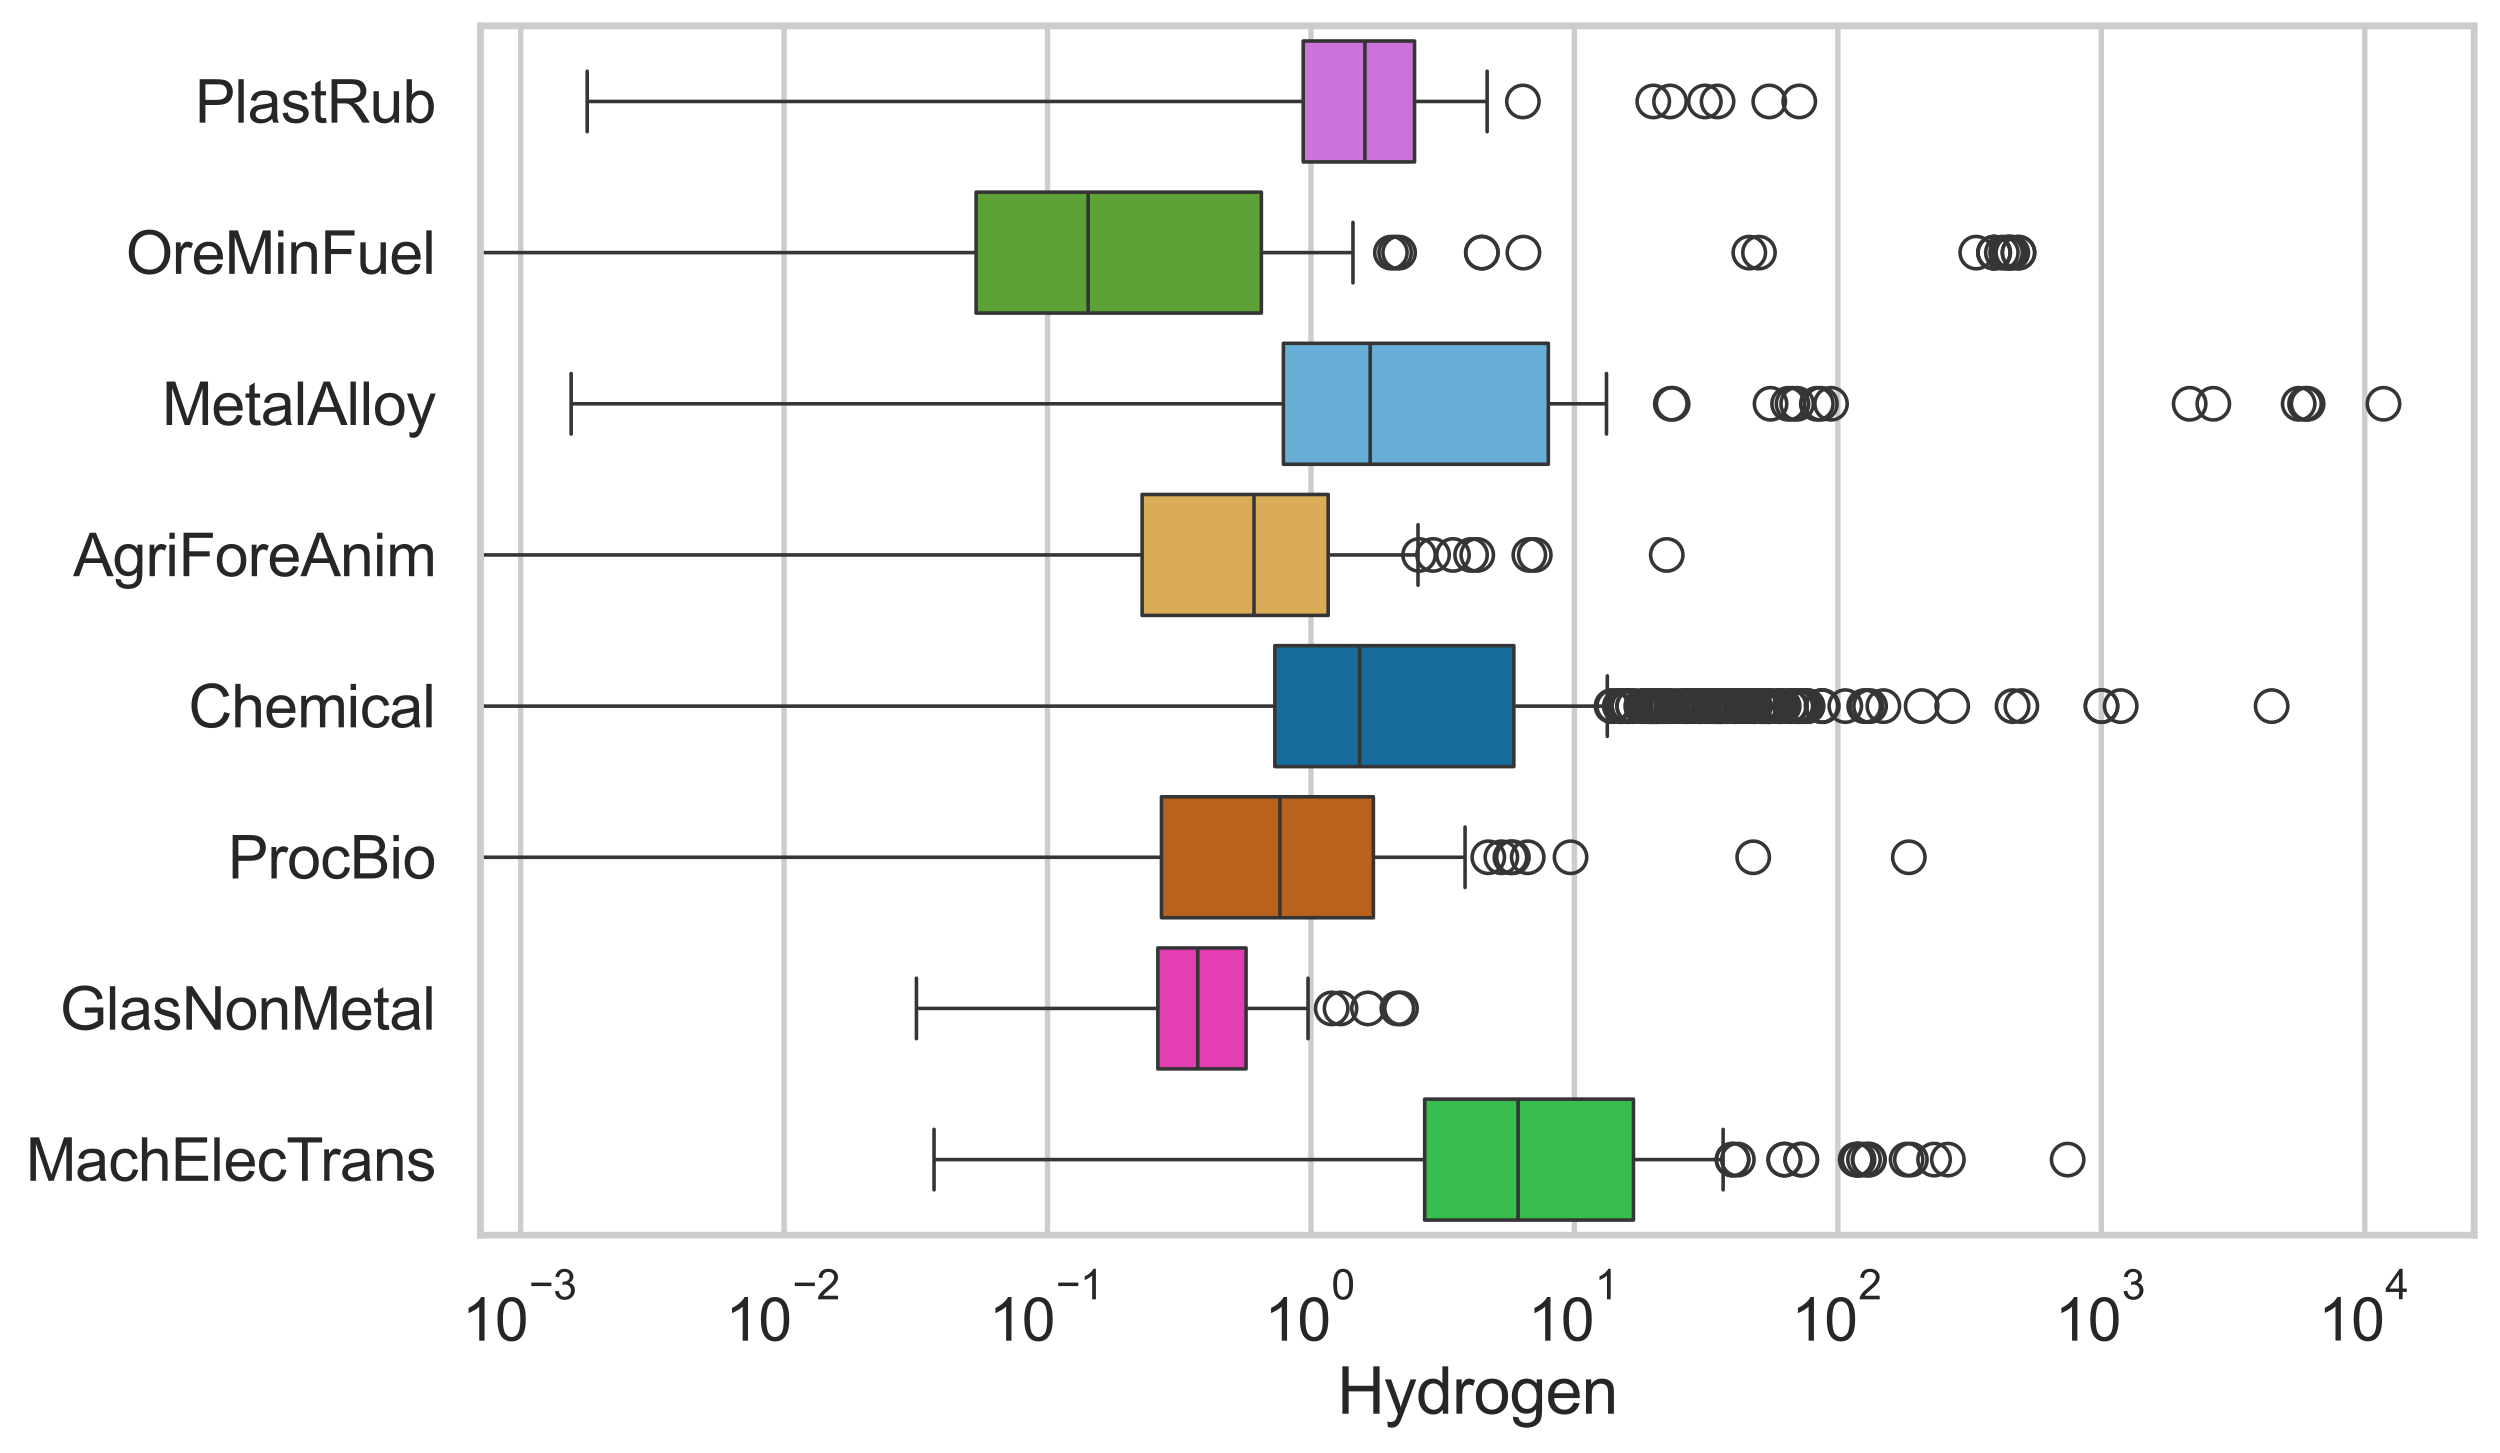 <?xml version="1.0" encoding="utf-8" standalone="no"?>
<!DOCTYPE svg PUBLIC "-//W3C//DTD SVG 1.1//EN"
  "http://www.w3.org/Graphics/SVG/1.1/DTD/svg11.dtd">
<svg xmlns:xlink="http://www.w3.org/1999/xlink" width="695.577pt" height="404.332pt" viewBox="0 0 695.577 404.332" xmlns="http://www.w3.org/2000/svg" version="1.1">
 <defs>
  <style type="text/css">*{stroke-linejoin: round; stroke-linecap: butt}</style>
 </defs>
 <g id="figure_1">
  <g id="patch_1">
   <path d="M 0 404.332 
L 695.577 404.332 
L 695.577 0 
L 0 0 
z
" style="fill: #ffffff"/>
  </g>
  <g id="axes_1">
   <g id="patch_2">
    <path d="M 133.697 343.665 
L 688.377 343.665 
L 688.377 7.2 
L 133.697 7.2 
z
" style="fill: #ffffff"/>
   </g>
   <g id="matplotlib.axis_1">
    <g id="xtick_1">
     <g id="line2d_1">
      <path d="M 144.861 343.665 
L 144.861 7.2 
" clip-path="url(#p8aa3d8add5)" style="fill: none; stroke: #cccccc; stroke-width: 1.5; stroke-linecap: round"/>
     </g>
     <g id="text_1">
      <!-- $\mathdefault{10^{-3}}$ -->
      <g style="fill: #262626" transform="translate(128.526 373.18) scale(0.165 -0.165)">
       <defs>
        <path id="ArialMT-31" d="M 2384 0 
L 1822 0 
L 1822 3584 
Q 1619 3391 1289 3197 
Q 959 3003 697 2906 
L 697 3450 
Q 1169 3672 1522 3987 
Q 1875 4303 2022 4600 
L 2384 4600 
L 2384 0 
z
" transform="scale(0.016)"/>
        <path id="ArialMT-30" d="M 266 2259 
Q 266 3072 433 3567 
Q 600 4063 929 4331 
Q 1259 4600 1759 4600 
Q 2128 4600 2406 4451 
Q 2684 4303 2865 4023 
Q 3047 3744 3150 3342 
Q 3253 2941 3253 2259 
Q 3253 1453 3087 958 
Q 2922 463 2592 192 
Q 2263 -78 1759 -78 
Q 1097 -78 719 397 
Q 266 969 266 2259 
z
M 844 2259 
Q 844 1131 1108 757 
Q 1372 384 1759 384 
Q 2147 384 2411 759 
Q 2675 1134 2675 2259 
Q 2675 3391 2411 3762 
Q 2147 4134 1753 4134 
Q 1366 4134 1134 3806 
Q 844 3388 844 2259 
z
" transform="scale(0.016)"/>
        <path id="ArialMT-2212" d="M 3381 1997 
L 356 1997 
L 356 2522 
L 3381 2522 
L 3381 1997 
z
" transform="scale(0.016)"/>
        <path id="ArialMT-33" d="M 269 1209 
L 831 1284 
Q 928 806 1161 595 
Q 1394 384 1728 384 
Q 2125 384 2398 659 
Q 2672 934 2672 1341 
Q 2672 1728 2419 1979 
Q 2166 2231 1775 2231 
Q 1616 2231 1378 2169 
L 1441 2663 
Q 1497 2656 1531 2656 
Q 1891 2656 2178 2843 
Q 2466 3031 2466 3422 
Q 2466 3731 2256 3934 
Q 2047 4138 1716 4138 
Q 1388 4138 1169 3931 
Q 950 3725 888 3313 
L 325 3413 
Q 428 3978 793 4289 
Q 1159 4600 1703 4600 
Q 2078 4600 2393 4439 
Q 2709 4278 2876 4000 
Q 3044 3722 3044 3409 
Q 3044 3113 2884 2869 
Q 2725 2625 2413 2481 
Q 2819 2388 3044 2092 
Q 3269 1797 3269 1353 
Q 3269 753 2831 336 
Q 2394 -81 1725 -81 
Q 1122 -81 723 278 
Q 325 638 269 1209 
z
" transform="scale(0.016)"/>
       </defs>
       <use xlink:href="#ArialMT-31" transform="translate(0 0.994)"/>
       <use xlink:href="#ArialMT-30" transform="translate(55.615 0.994)"/>
       <use xlink:href="#ArialMT-2212" transform="translate(112.973 70.688) scale(0.7)"/>
       <use xlink:href="#ArialMT-33" transform="translate(153.852 70.688) scale(0.7)"/>
      </g>
     </g>
    </g>
    <g id="xtick_2">
     <g id="line2d_2">
      <path d="M 218.159 343.665 
L 218.159 7.2 
" clip-path="url(#p8aa3d8add5)" style="fill: none; stroke: #cccccc; stroke-width: 1.5; stroke-linecap: round"/>
     </g>
     <g id="text_2">
      <!-- $\mathdefault{10^{-2}}$ -->
      <g style="fill: #262626" transform="translate(201.824 373.18) scale(0.165 -0.165)">
       <defs>
        <path id="ArialMT-32" d="M 3222 541 
L 3222 0 
L 194 0 
Q 188 203 259 391 
Q 375 700 629 1000 
Q 884 1300 1366 1694 
Q 2113 2306 2375 2664 
Q 2638 3022 2638 3341 
Q 2638 3675 2398 3904 
Q 2159 4134 1775 4134 
Q 1369 4134 1125 3890 
Q 881 3647 878 3216 
L 300 3275 
Q 359 3922 746 4261 
Q 1134 4600 1788 4600 
Q 2447 4600 2831 4234 
Q 3216 3869 3216 3328 
Q 3216 3053 3103 2787 
Q 2991 2522 2730 2228 
Q 2469 1934 1863 1422 
Q 1356 997 1212 845 
Q 1069 694 975 541 
L 3222 541 
z
" transform="scale(0.016)"/>
       </defs>
       <use xlink:href="#ArialMT-31" transform="translate(0 0.994)"/>
       <use xlink:href="#ArialMT-30" transform="translate(55.615 0.994)"/>
       <use xlink:href="#ArialMT-2212" transform="translate(112.973 70.688) scale(0.7)"/>
       <use xlink:href="#ArialMT-32" transform="translate(153.852 70.688) scale(0.7)"/>
      </g>
     </g>
    </g>
    <g id="xtick_3">
     <g id="line2d_3">
      <path d="M 291.457 343.665 
L 291.457 7.2 
" clip-path="url(#p8aa3d8add5)" style="fill: none; stroke: #cccccc; stroke-width: 1.5; stroke-linecap: round"/>
     </g>
     <g id="text_3">
      <!-- $\mathdefault{10^{-1}}$ -->
      <g style="fill: #262626" transform="translate(275.122 373.18) scale(0.165 -0.165)">
       <use xlink:href="#ArialMT-31" transform="translate(0 0.994)"/>
       <use xlink:href="#ArialMT-30" transform="translate(55.615 0.994)"/>
       <use xlink:href="#ArialMT-2212" transform="translate(112.973 70.688) scale(0.7)"/>
       <use xlink:href="#ArialMT-31" transform="translate(153.852 70.688) scale(0.7)"/>
      </g>
     </g>
    </g>
    <g id="xtick_4">
     <g id="line2d_4">
      <path d="M 364.755 343.665 
L 364.755 7.2 
" clip-path="url(#p8aa3d8add5)" style="fill: none; stroke: #cccccc; stroke-width: 1.5; stroke-linecap: round"/>
     </g>
     <g id="text_4">
      <!-- $\mathdefault{10^{0}}$ -->
      <g style="fill: #262626" transform="translate(351.803 373.18) scale(0.165 -0.165)">
       <use xlink:href="#ArialMT-31" transform="translate(0 0.994)"/>
       <use xlink:href="#ArialMT-30" transform="translate(55.615 0.994)"/>
       <use xlink:href="#ArialMT-30" transform="translate(112.973 70.688) scale(0.7)"/>
      </g>
     </g>
    </g>
    <g id="xtick_5">
     <g id="line2d_5">
      <path d="M 438.053 343.665 
L 438.053 7.2 
" clip-path="url(#p8aa3d8add5)" style="fill: none; stroke: #cccccc; stroke-width: 1.5; stroke-linecap: round"/>
     </g>
     <g id="text_5">
      <!-- $\mathdefault{10^{1}}$ -->
      <g style="fill: #262626" transform="translate(425.101 373.18) scale(0.165 -0.165)">
       <use xlink:href="#ArialMT-31" transform="translate(0 0.994)"/>
       <use xlink:href="#ArialMT-30" transform="translate(55.615 0.994)"/>
       <use xlink:href="#ArialMT-31" transform="translate(112.973 70.688) scale(0.7)"/>
      </g>
     </g>
    </g>
    <g id="xtick_6">
     <g id="line2d_6">
      <path d="M 511.351 343.665 
L 511.351 7.2 
" clip-path="url(#p8aa3d8add5)" style="fill: none; stroke: #cccccc; stroke-width: 1.5; stroke-linecap: round"/>
     </g>
     <g id="text_6">
      <!-- $\mathdefault{10^{2}}$ -->
      <g style="fill: #262626" transform="translate(498.399 373.18) scale(0.165 -0.165)">
       <use xlink:href="#ArialMT-31" transform="translate(0 0.994)"/>
       <use xlink:href="#ArialMT-30" transform="translate(55.615 0.994)"/>
       <use xlink:href="#ArialMT-32" transform="translate(112.973 70.688) scale(0.7)"/>
      </g>
     </g>
    </g>
    <g id="xtick_7">
     <g id="line2d_7">
      <path d="M 584.649 343.665 
L 584.649 7.2 
" clip-path="url(#p8aa3d8add5)" style="fill: none; stroke: #cccccc; stroke-width: 1.5; stroke-linecap: round"/>
     </g>
     <g id="text_7">
      <!-- $\mathdefault{10^{3}}$ -->
      <g style="fill: #262626" transform="translate(571.697 373.18) scale(0.165 -0.165)">
       <use xlink:href="#ArialMT-31" transform="translate(0 0.994)"/>
       <use xlink:href="#ArialMT-30" transform="translate(55.615 0.994)"/>
       <use xlink:href="#ArialMT-33" transform="translate(112.973 70.688) scale(0.7)"/>
      </g>
     </g>
    </g>
    <g id="xtick_8">
     <g id="line2d_8">
      <path d="M 657.947 343.665 
L 657.947 7.2 
" clip-path="url(#p8aa3d8add5)" style="fill: none; stroke: #cccccc; stroke-width: 1.5; stroke-linecap: round"/>
     </g>
     <g id="text_8">
      <!-- $\mathdefault{10^{4}}$ -->
      <g style="fill: #262626" transform="translate(644.995 373.015) scale(0.165 -0.165)">
       <defs>
        <path id="ArialMT-34" d="M 2069 0 
L 2069 1097 
L 81 1097 
L 81 1613 
L 2172 4581 
L 2631 4581 
L 2631 1613 
L 3250 1613 
L 3250 1097 
L 2631 1097 
L 2631 0 
L 2069 0 
z
M 2069 1613 
L 2069 3678 
L 634 1613 
L 2069 1613 
z
" transform="scale(0.016)"/>
       </defs>
       <use xlink:href="#ArialMT-31" transform="translate(0 0.202)"/>
       <use xlink:href="#ArialMT-30" transform="translate(55.615 0.202)"/>
       <use xlink:href="#ArialMT-34" transform="translate(112.973 69.895) scale(0.7)"/>
      </g>
     </g>
    </g>
    <g id="xtick_9"/>
    <g id="xtick_10"/>
    <g id="xtick_11"/>
    <g id="xtick_12"/>
    <g id="xtick_13"/>
    <g id="xtick_14"/>
    <g id="xtick_15"/>
    <g id="xtick_16"/>
    <g id="xtick_17"/>
    <g id="xtick_18"/>
    <g id="xtick_19"/>
    <g id="xtick_20"/>
    <g id="xtick_21"/>
    <g id="xtick_22"/>
    <g id="xtick_23"/>
    <g id="xtick_24"/>
    <g id="xtick_25"/>
    <g id="xtick_26"/>
    <g id="xtick_27"/>
    <g id="xtick_28"/>
    <g id="xtick_29"/>
    <g id="xtick_30"/>
    <g id="xtick_31"/>
    <g id="xtick_32"/>
    <g id="xtick_33"/>
    <g id="xtick_34"/>
    <g id="xtick_35"/>
    <g id="xtick_36"/>
    <g id="xtick_37"/>
    <g id="xtick_38"/>
    <g id="xtick_39"/>
    <g id="xtick_40"/>
    <g id="xtick_41"/>
    <g id="xtick_42"/>
    <g id="xtick_43"/>
    <g id="xtick_44"/>
    <g id="xtick_45"/>
    <g id="xtick_46"/>
    <g id="xtick_47"/>
    <g id="xtick_48"/>
    <g id="xtick_49"/>
    <g id="xtick_50"/>
    <g id="xtick_51"/>
    <g id="xtick_52"/>
    <g id="xtick_53"/>
    <g id="xtick_54"/>
    <g id="xtick_55"/>
    <g id="xtick_56"/>
    <g id="xtick_57"/>
    <g id="xtick_58"/>
    <g id="xtick_59"/>
    <g id="xtick_60"/>
    <g id="xtick_61"/>
    <g id="xtick_62"/>
    <g id="xtick_63"/>
    <g id="xtick_64"/>
    <g id="xtick_65"/>
    <g id="xtick_66"/>
    <g id="xtick_67"/>
    <g id="text_9">
     <!-- Hydrogen -->
     <g style="fill: #262626" transform="translate(372.016 393.344) scale(0.18 -0.18)">
      <defs>
       <path id="ArialMT-48" d="M 513 0 
L 513 4581 
L 1119 4581 
L 1119 2700 
L 3500 2700 
L 3500 4581 
L 4106 4581 
L 4106 0 
L 3500 0 
L 3500 2159 
L 1119 2159 
L 1119 0 
L 513 0 
z
" transform="scale(0.016)"/>
       <path id="ArialMT-79" d="M 397 -1278 
L 334 -750 
Q 519 -800 656 -800 
Q 844 -800 956 -737 
Q 1069 -675 1141 -563 
Q 1194 -478 1313 -144 
Q 1328 -97 1363 -6 
L 103 3319 
L 709 3319 
L 1400 1397 
Q 1534 1031 1641 628 
Q 1738 1016 1872 1384 
L 2581 3319 
L 3144 3319 
L 1881 -56 
Q 1678 -603 1566 -809 
Q 1416 -1088 1222 -1217 
Q 1028 -1347 759 -1347 
Q 597 -1347 397 -1278 
z
" transform="scale(0.016)"/>
       <path id="ArialMT-64" d="M 2575 0 
L 2575 419 
Q 2259 -75 1647 -75 
Q 1250 -75 917 144 
Q 584 363 401 755 
Q 219 1147 219 1656 
Q 219 2153 384 2558 
Q 550 2963 881 3178 
Q 1213 3394 1622 3394 
Q 1922 3394 2156 3267 
Q 2391 3141 2538 2938 
L 2538 4581 
L 3097 4581 
L 3097 0 
L 2575 0 
z
M 797 1656 
Q 797 1019 1065 703 
Q 1334 388 1700 388 
Q 2069 388 2326 689 
Q 2584 991 2584 1609 
Q 2584 2291 2321 2609 
Q 2059 2928 1675 2928 
Q 1300 2928 1048 2622 
Q 797 2316 797 1656 
z
" transform="scale(0.016)"/>
       <path id="ArialMT-72" d="M 416 0 
L 416 3319 
L 922 3319 
L 922 2816 
Q 1116 3169 1280 3281 
Q 1444 3394 1641 3394 
Q 1925 3394 2219 3213 
L 2025 2691 
Q 1819 2813 1613 2813 
Q 1428 2813 1281 2702 
Q 1134 2591 1072 2394 
Q 978 2094 978 1738 
L 978 0 
L 416 0 
z
" transform="scale(0.016)"/>
       <path id="ArialMT-6f" d="M 213 1659 
Q 213 2581 725 3025 
Q 1153 3394 1769 3394 
Q 2453 3394 2887 2945 
Q 3322 2497 3322 1706 
Q 3322 1066 3130 698 
Q 2938 331 2570 128 
Q 2203 -75 1769 -75 
Q 1072 -75 642 372 
Q 213 819 213 1659 
z
M 791 1659 
Q 791 1022 1069 705 
Q 1347 388 1769 388 
Q 2188 388 2466 706 
Q 2744 1025 2744 1678 
Q 2744 2294 2464 2611 
Q 2184 2928 1769 2928 
Q 1347 2928 1069 2612 
Q 791 2297 791 1659 
z
" transform="scale(0.016)"/>
       <path id="ArialMT-67" d="M 319 -275 
L 866 -356 
Q 900 -609 1056 -725 
Q 1266 -881 1628 -881 
Q 2019 -881 2231 -725 
Q 2444 -569 2519 -288 
Q 2563 -116 2559 434 
Q 2191 0 1641 0 
Q 956 0 581 494 
Q 206 988 206 1678 
Q 206 2153 378 2554 
Q 550 2956 876 3175 
Q 1203 3394 1644 3394 
Q 2231 3394 2613 2919 
L 2613 3319 
L 3131 3319 
L 3131 450 
Q 3131 -325 2973 -648 
Q 2816 -972 2473 -1159 
Q 2131 -1347 1631 -1347 
Q 1038 -1347 672 -1080 
Q 306 -813 319 -275 
z
M 784 1719 
Q 784 1066 1043 766 
Q 1303 466 1694 466 
Q 2081 466 2343 764 
Q 2606 1063 2606 1700 
Q 2606 2309 2336 2618 
Q 2066 2928 1684 2928 
Q 1309 2928 1046 2623 
Q 784 2319 784 1719 
z
" transform="scale(0.016)"/>
       <path id="ArialMT-65" d="M 2694 1069 
L 3275 997 
Q 3138 488 2766 206 
Q 2394 -75 1816 -75 
Q 1088 -75 661 373 
Q 234 822 234 1631 
Q 234 2469 665 2931 
Q 1097 3394 1784 3394 
Q 2450 3394 2872 2941 
Q 3294 2488 3294 1666 
Q 3294 1616 3291 1516 
L 816 1516 
Q 847 969 1125 678 
Q 1403 388 1819 388 
Q 2128 388 2347 550 
Q 2566 713 2694 1069 
z
M 847 1978 
L 2700 1978 
Q 2663 2397 2488 2606 
Q 2219 2931 1791 2931 
Q 1403 2931 1139 2672 
Q 875 2413 847 1978 
z
" transform="scale(0.016)"/>
       <path id="ArialMT-6e" d="M 422 0 
L 422 3319 
L 928 3319 
L 928 2847 
Q 1294 3394 1984 3394 
Q 2284 3394 2536 3286 
Q 2788 3178 2913 3003 
Q 3038 2828 3088 2588 
Q 3119 2431 3119 2041 
L 3119 0 
L 2556 0 
L 2556 2019 
Q 2556 2363 2490 2533 
Q 2425 2703 2258 2804 
Q 2091 2906 1866 2906 
Q 1506 2906 1245 2678 
Q 984 2450 984 1813 
L 984 0 
L 422 0 
z
" transform="scale(0.016)"/>
      </defs>
      <use xlink:href="#ArialMT-48"/>
      <use xlink:href="#ArialMT-79" transform="translate(72.217 0)"/>
      <use xlink:href="#ArialMT-64" transform="translate(122.217 0)"/>
      <use xlink:href="#ArialMT-72" transform="translate(177.832 0)"/>
      <use xlink:href="#ArialMT-6f" transform="translate(211.133 0)"/>
      <use xlink:href="#ArialMT-67" transform="translate(266.748 0)"/>
      <use xlink:href="#ArialMT-65" transform="translate(322.363 0)"/>
      <use xlink:href="#ArialMT-6e" transform="translate(377.979 0)"/>
     </g>
    </g>
   </g>
   <g id="matplotlib.axis_2">
    <g id="ytick_1">
     <g id="text_10">
      <!-- PlastRub -->
      <g style="fill: #262626" transform="translate(54.248 34.134) scale(0.165 -0.165)">
       <defs>
        <path id="ArialMT-50" d="M 494 0 
L 494 4581 
L 2222 4581 
Q 2678 4581 2919 4538 
Q 3256 4481 3484 4323 
Q 3713 4166 3852 3881 
Q 3991 3597 3991 3256 
Q 3991 2672 3619 2267 
Q 3247 1863 2275 1863 
L 1100 1863 
L 1100 0 
L 494 0 
z
M 1100 2403 
L 2284 2403 
Q 2872 2403 3119 2622 
Q 3366 2841 3366 3238 
Q 3366 3525 3220 3729 
Q 3075 3934 2838 4000 
Q 2684 4041 2272 4041 
L 1100 4041 
L 1100 2403 
z
" transform="scale(0.016)"/>
        <path id="ArialMT-6c" d="M 409 0 
L 409 4581 
L 972 4581 
L 972 0 
L 409 0 
z
" transform="scale(0.016)"/>
        <path id="ArialMT-61" d="M 2588 409 
Q 2275 144 1986 34 
Q 1697 -75 1366 -75 
Q 819 -75 525 192 
Q 231 459 231 875 
Q 231 1119 342 1320 
Q 453 1522 633 1644 
Q 813 1766 1038 1828 
Q 1203 1872 1538 1913 
Q 2219 1994 2541 2106 
Q 2544 2222 2544 2253 
Q 2544 2597 2384 2738 
Q 2169 2928 1744 2928 
Q 1347 2928 1158 2789 
Q 969 2650 878 2297 
L 328 2372 
Q 403 2725 575 2942 
Q 747 3159 1072 3276 
Q 1397 3394 1825 3394 
Q 2250 3394 2515 3294 
Q 2781 3194 2906 3042 
Q 3031 2891 3081 2659 
Q 3109 2516 3109 2141 
L 3109 1391 
Q 3109 606 3145 398 
Q 3181 191 3288 0 
L 2700 0 
Q 2613 175 2588 409 
z
M 2541 1666 
Q 2234 1541 1622 1453 
Q 1275 1403 1131 1340 
Q 988 1278 909 1158 
Q 831 1038 831 891 
Q 831 666 1001 516 
Q 1172 366 1500 366 
Q 1825 366 2078 508 
Q 2331 650 2450 897 
Q 2541 1088 2541 1459 
L 2541 1666 
z
" transform="scale(0.016)"/>
        <path id="ArialMT-73" d="M 197 991 
L 753 1078 
Q 800 744 1014 566 
Q 1228 388 1613 388 
Q 2000 388 2187 545 
Q 2375 703 2375 916 
Q 2375 1106 2209 1216 
Q 2094 1291 1634 1406 
Q 1016 1563 777 1677 
Q 538 1791 414 1992 
Q 291 2194 291 2438 
Q 291 2659 392 2848 
Q 494 3038 669 3163 
Q 800 3259 1026 3326 
Q 1253 3394 1513 3394 
Q 1903 3394 2198 3281 
Q 2494 3169 2634 2976 
Q 2775 2784 2828 2463 
L 2278 2388 
Q 2241 2644 2061 2787 
Q 1881 2931 1553 2931 
Q 1166 2931 1000 2803 
Q 834 2675 834 2503 
Q 834 2394 903 2306 
Q 972 2216 1119 2156 
Q 1203 2125 1616 2013 
Q 2213 1853 2448 1751 
Q 2684 1650 2818 1456 
Q 2953 1263 2953 975 
Q 2953 694 2789 445 
Q 2625 197 2315 61 
Q 2006 -75 1616 -75 
Q 969 -75 630 194 
Q 291 463 197 991 
z
" transform="scale(0.016)"/>
        <path id="ArialMT-74" d="M 1650 503 
L 1731 6 
Q 1494 -44 1306 -44 
Q 1000 -44 831 53 
Q 663 150 594 308 
Q 525 466 525 972 
L 525 2881 
L 113 2881 
L 113 3319 
L 525 3319 
L 525 4141 
L 1084 4478 
L 1084 3319 
L 1650 3319 
L 1650 2881 
L 1084 2881 
L 1084 941 
Q 1084 700 1114 631 
Q 1144 563 1211 522 
Q 1278 481 1403 481 
Q 1497 481 1650 503 
z
" transform="scale(0.016)"/>
        <path id="ArialMT-52" d="M 503 0 
L 503 4581 
L 2534 4581 
Q 3147 4581 3465 4457 
Q 3784 4334 3975 4021 
Q 4166 3709 4166 3331 
Q 4166 2844 3850 2509 
Q 3534 2175 2875 2084 
Q 3116 1969 3241 1856 
Q 3506 1613 3744 1247 
L 4541 0 
L 3778 0 
L 3172 953 
Q 2906 1366 2734 1584 
Q 2563 1803 2427 1890 
Q 2291 1978 2150 2013 
Q 2047 2034 1813 2034 
L 1109 2034 
L 1109 0 
L 503 0 
z
M 1109 2559 
L 2413 2559 
Q 2828 2559 3062 2645 
Q 3297 2731 3419 2920 
Q 3541 3109 3541 3331 
Q 3541 3656 3305 3865 
Q 3069 4075 2559 4075 
L 1109 4075 
L 1109 2559 
z
" transform="scale(0.016)"/>
        <path id="ArialMT-75" d="M 2597 0 
L 2597 488 
Q 2209 -75 1544 -75 
Q 1250 -75 995 37 
Q 741 150 617 320 
Q 494 491 444 738 
Q 409 903 409 1263 
L 409 3319 
L 972 3319 
L 972 1478 
Q 972 1038 1006 884 
Q 1059 663 1231 536 
Q 1403 409 1656 409 
Q 1909 409 2131 539 
Q 2353 669 2445 892 
Q 2538 1116 2538 1541 
L 2538 3319 
L 3100 3319 
L 3100 0 
L 2597 0 
z
" transform="scale(0.016)"/>
        <path id="ArialMT-62" d="M 941 0 
L 419 0 
L 419 4581 
L 981 4581 
L 981 2947 
Q 1338 3394 1891 3394 
Q 2197 3394 2470 3270 
Q 2744 3147 2920 2923 
Q 3097 2700 3197 2384 
Q 3297 2069 3297 1709 
Q 3297 856 2875 390 
Q 2453 -75 1863 -75 
Q 1275 -75 941 416 
L 941 0 
z
M 934 1684 
Q 934 1088 1097 822 
Q 1363 388 1816 388 
Q 2184 388 2453 708 
Q 2722 1028 2722 1663 
Q 2722 2313 2464 2622 
Q 2206 2931 1841 2931 
Q 1472 2931 1203 2611 
Q 934 2291 934 1684 
z
" transform="scale(0.016)"/>
       </defs>
       <use xlink:href="#ArialMT-50"/>
       <use xlink:href="#ArialMT-6c" transform="translate(66.699 0)"/>
       <use xlink:href="#ArialMT-61" transform="translate(88.916 0)"/>
       <use xlink:href="#ArialMT-73" transform="translate(144.531 0)"/>
       <use xlink:href="#ArialMT-74" transform="translate(194.531 0)"/>
       <use xlink:href="#ArialMT-52" transform="translate(222.314 0)"/>
       <use xlink:href="#ArialMT-75" transform="translate(294.531 0)"/>
       <use xlink:href="#ArialMT-62" transform="translate(350.146 0)"/>
      </g>
     </g>
    </g>
    <g id="ytick_2">
     <g id="text_11">
      <!-- OreMinFuel -->
      <g style="fill: #262626" transform="translate(35.013 76.192) scale(0.165 -0.165)">
       <defs>
        <path id="ArialMT-4f" d="M 309 2231 
Q 309 3372 921 4017 
Q 1534 4663 2503 4663 
Q 3138 4663 3647 4359 
Q 4156 4056 4423 3514 
Q 4691 2972 4691 2284 
Q 4691 1588 4409 1038 
Q 4128 488 3612 205 
Q 3097 -78 2500 -78 
Q 1853 -78 1343 234 
Q 834 547 571 1087 
Q 309 1628 309 2231 
z
M 934 2222 
Q 934 1394 1379 917 
Q 1825 441 2497 441 
Q 3181 441 3623 922 
Q 4066 1403 4066 2288 
Q 4066 2847 3877 3264 
Q 3688 3681 3323 3911 
Q 2959 4141 2506 4141 
Q 1863 4141 1398 3698 
Q 934 3256 934 2222 
z
" transform="scale(0.016)"/>
        <path id="ArialMT-4d" d="M 475 0 
L 475 4581 
L 1388 4581 
L 2472 1338 
Q 2622 884 2691 659 
Q 2769 909 2934 1394 
L 4031 4581 
L 4847 4581 
L 4847 0 
L 4263 0 
L 4263 3834 
L 2931 0 
L 2384 0 
L 1059 3900 
L 1059 0 
L 475 0 
z
" transform="scale(0.016)"/>
        <path id="ArialMT-69" d="M 425 3934 
L 425 4581 
L 988 4581 
L 988 3934 
L 425 3934 
z
M 425 0 
L 425 3319 
L 988 3319 
L 988 0 
L 425 0 
z
" transform="scale(0.016)"/>
        <path id="ArialMT-46" d="M 525 0 
L 525 4581 
L 3616 4581 
L 3616 4041 
L 1131 4041 
L 1131 2622 
L 3281 2622 
L 3281 2081 
L 1131 2081 
L 1131 0 
L 525 0 
z
" transform="scale(0.016)"/>
       </defs>
       <use xlink:href="#ArialMT-4f"/>
       <use xlink:href="#ArialMT-72" transform="translate(77.783 0)"/>
       <use xlink:href="#ArialMT-65" transform="translate(111.084 0)"/>
       <use xlink:href="#ArialMT-4d" transform="translate(166.699 0)"/>
       <use xlink:href="#ArialMT-69" transform="translate(250 0)"/>
       <use xlink:href="#ArialMT-6e" transform="translate(272.217 0)"/>
       <use xlink:href="#ArialMT-46" transform="translate(327.832 0)"/>
       <use xlink:href="#ArialMT-75" transform="translate(388.916 0)"/>
       <use xlink:href="#ArialMT-65" transform="translate(444.531 0)"/>
       <use xlink:href="#ArialMT-6c" transform="translate(500.146 0)"/>
      </g>
     </g>
    </g>
    <g id="ytick_3">
     <g id="text_12">
      <!-- MetalAlloy -->
      <g style="fill: #262626" transform="translate(45.088 118.25) scale(0.165 -0.165)">
       <defs>
        <path id="ArialMT-41" d="M -9 0 
L 1750 4581 
L 2403 4581 
L 4278 0 
L 3588 0 
L 3053 1388 
L 1138 1388 
L 634 0 
L -9 0 
z
M 1313 1881 
L 2866 1881 
L 2388 3150 
Q 2169 3728 2063 4100 
Q 1975 3659 1816 3225 
L 1313 1881 
z
" transform="scale(0.016)"/>
       </defs>
       <use xlink:href="#ArialMT-4d"/>
       <use xlink:href="#ArialMT-65" transform="translate(83.301 0)"/>
       <use xlink:href="#ArialMT-74" transform="translate(138.916 0)"/>
       <use xlink:href="#ArialMT-61" transform="translate(166.699 0)"/>
       <use xlink:href="#ArialMT-6c" transform="translate(222.314 0)"/>
       <use xlink:href="#ArialMT-41" transform="translate(244.531 0)"/>
       <use xlink:href="#ArialMT-6c" transform="translate(311.23 0)"/>
       <use xlink:href="#ArialMT-6c" transform="translate(333.447 0)"/>
       <use xlink:href="#ArialMT-6f" transform="translate(355.664 0)"/>
       <use xlink:href="#ArialMT-79" transform="translate(411.279 0)"/>
      </g>
     </g>
    </g>
    <g id="ytick_4">
     <g id="text_13">
      <!-- AgriForeAnim -->
      <g style="fill: #262626" transform="translate(20.341 160.308) scale(0.165 -0.165)">
       <defs>
        <path id="ArialMT-6d" d="M 422 0 
L 422 3319 
L 925 3319 
L 925 2853 
Q 1081 3097 1340 3245 
Q 1600 3394 1931 3394 
Q 2300 3394 2536 3241 
Q 2772 3088 2869 2813 
Q 3263 3394 3894 3394 
Q 4388 3394 4653 3120 
Q 4919 2847 4919 2278 
L 4919 0 
L 4359 0 
L 4359 2091 
Q 4359 2428 4304 2576 
Q 4250 2725 4106 2815 
Q 3963 2906 3769 2906 
Q 3419 2906 3187 2673 
Q 2956 2441 2956 1928 
L 2956 0 
L 2394 0 
L 2394 2156 
Q 2394 2531 2256 2718 
Q 2119 2906 1806 2906 
Q 1569 2906 1367 2781 
Q 1166 2656 1075 2415 
Q 984 2175 984 1722 
L 984 0 
L 422 0 
z
" transform="scale(0.016)"/>
       </defs>
       <use xlink:href="#ArialMT-41"/>
       <use xlink:href="#ArialMT-67" transform="translate(66.699 0)"/>
       <use xlink:href="#ArialMT-72" transform="translate(122.314 0)"/>
       <use xlink:href="#ArialMT-69" transform="translate(155.615 0)"/>
       <use xlink:href="#ArialMT-46" transform="translate(177.832 0)"/>
       <use xlink:href="#ArialMT-6f" transform="translate(238.916 0)"/>
       <use xlink:href="#ArialMT-72" transform="translate(294.531 0)"/>
       <use xlink:href="#ArialMT-65" transform="translate(327.832 0)"/>
       <use xlink:href="#ArialMT-41" transform="translate(383.447 0)"/>
       <use xlink:href="#ArialMT-6e" transform="translate(450.146 0)"/>
       <use xlink:href="#ArialMT-69" transform="translate(505.762 0)"/>
       <use xlink:href="#ArialMT-6d" transform="translate(527.979 0)"/>
      </g>
     </g>
    </g>
    <g id="ytick_5">
     <g id="text_14">
      <!-- Chemical -->
      <g style="fill: #262626" transform="translate(52.428 202.366) scale(0.165 -0.165)">
       <defs>
        <path id="ArialMT-43" d="M 3763 1606 
L 4369 1453 
Q 4178 706 3683 314 
Q 3188 -78 2472 -78 
Q 1731 -78 1267 223 
Q 803 525 561 1097 
Q 319 1669 319 2325 
Q 319 3041 592 3573 
Q 866 4106 1370 4382 
Q 1875 4659 2481 4659 
Q 3169 4659 3637 4309 
Q 4106 3959 4291 3325 
L 3694 3184 
Q 3534 3684 3231 3912 
Q 2928 4141 2469 4141 
Q 1941 4141 1586 3887 
Q 1231 3634 1087 3207 
Q 944 2781 944 2328 
Q 944 1744 1114 1308 
Q 1284 872 1643 656 
Q 2003 441 2422 441 
Q 2931 441 3284 734 
Q 3638 1028 3763 1606 
z
" transform="scale(0.016)"/>
        <path id="ArialMT-68" d="M 422 0 
L 422 4581 
L 984 4581 
L 984 2938 
Q 1378 3394 1978 3394 
Q 2347 3394 2619 3248 
Q 2891 3103 3008 2847 
Q 3125 2591 3125 2103 
L 3125 0 
L 2563 0 
L 2563 2103 
Q 2563 2525 2380 2717 
Q 2197 2909 1863 2909 
Q 1613 2909 1392 2779 
Q 1172 2650 1078 2428 
Q 984 2206 984 1816 
L 984 0 
L 422 0 
z
" transform="scale(0.016)"/>
        <path id="ArialMT-63" d="M 2588 1216 
L 3141 1144 
Q 3050 572 2676 248 
Q 2303 -75 1759 -75 
Q 1078 -75 664 370 
Q 250 816 250 1647 
Q 250 2184 428 2587 
Q 606 2991 970 3192 
Q 1334 3394 1763 3394 
Q 2303 3394 2647 3120 
Q 2991 2847 3088 2344 
L 2541 2259 
Q 2463 2594 2264 2762 
Q 2066 2931 1784 2931 
Q 1359 2931 1093 2626 
Q 828 2322 828 1663 
Q 828 994 1084 691 
Q 1341 388 1753 388 
Q 2084 388 2306 591 
Q 2528 794 2588 1216 
z
" transform="scale(0.016)"/>
       </defs>
       <use xlink:href="#ArialMT-43"/>
       <use xlink:href="#ArialMT-68" transform="translate(72.217 0)"/>
       <use xlink:href="#ArialMT-65" transform="translate(127.832 0)"/>
       <use xlink:href="#ArialMT-6d" transform="translate(183.447 0)"/>
       <use xlink:href="#ArialMT-69" transform="translate(266.748 0)"/>
       <use xlink:href="#ArialMT-63" transform="translate(288.965 0)"/>
       <use xlink:href="#ArialMT-61" transform="translate(338.965 0)"/>
       <use xlink:href="#ArialMT-6c" transform="translate(394.58 0)"/>
      </g>
     </g>
    </g>
    <g id="ytick_6">
     <g id="text_15">
      <!-- ProcBio -->
      <g style="fill: #262626" transform="translate(63.424 244.425) scale(0.165 -0.165)">
       <defs>
        <path id="ArialMT-42" d="M 469 0 
L 469 4581 
L 2188 4581 
Q 2713 4581 3030 4442 
Q 3347 4303 3526 4014 
Q 3706 3725 3706 3409 
Q 3706 3116 3547 2856 
Q 3388 2597 3066 2438 
Q 3481 2316 3704 2022 
Q 3928 1728 3928 1328 
Q 3928 1006 3792 729 
Q 3656 453 3456 303 
Q 3256 153 2954 76 
Q 2653 0 2216 0 
L 469 0 
z
M 1075 2656 
L 2066 2656 
Q 2469 2656 2644 2709 
Q 2875 2778 2992 2937 
Q 3109 3097 3109 3338 
Q 3109 3566 3000 3739 
Q 2891 3913 2687 3977 
Q 2484 4041 1991 4041 
L 1075 4041 
L 1075 2656 
z
M 1075 541 
L 2216 541 
Q 2509 541 2628 563 
Q 2838 600 2978 687 
Q 3119 775 3209 942 
Q 3300 1109 3300 1328 
Q 3300 1584 3169 1773 
Q 3038 1963 2805 2039 
Q 2572 2116 2134 2116 
L 1075 2116 
L 1075 541 
z
" transform="scale(0.016)"/>
       </defs>
       <use xlink:href="#ArialMT-50"/>
       <use xlink:href="#ArialMT-72" transform="translate(66.699 0)"/>
       <use xlink:href="#ArialMT-6f" transform="translate(100 0)"/>
       <use xlink:href="#ArialMT-63" transform="translate(155.615 0)"/>
       <use xlink:href="#ArialMT-42" transform="translate(205.615 0)"/>
       <use xlink:href="#ArialMT-69" transform="translate(272.314 0)"/>
       <use xlink:href="#ArialMT-6f" transform="translate(294.531 0)"/>
      </g>
     </g>
    </g>
    <g id="ytick_7">
     <g id="text_16">
      <!-- GlasNonMetal -->
      <g style="fill: #262626" transform="translate(16.659 286.483) scale(0.165 -0.165)">
       <defs>
        <path id="ArialMT-47" d="M 2638 1797 
L 2638 2334 
L 4578 2338 
L 4578 638 
Q 4131 281 3656 101 
Q 3181 -78 2681 -78 
Q 2006 -78 1454 211 
Q 903 500 622 1047 
Q 341 1594 341 2269 
Q 341 2938 620 3517 
Q 900 4097 1425 4378 
Q 1950 4659 2634 4659 
Q 3131 4659 3532 4498 
Q 3934 4338 4162 4050 
Q 4391 3763 4509 3300 
L 3963 3150 
Q 3859 3500 3706 3700 
Q 3553 3900 3268 4020 
Q 2984 4141 2638 4141 
Q 2222 4141 1919 4014 
Q 1616 3888 1430 3681 
Q 1244 3475 1141 3228 
Q 966 2803 966 2306 
Q 966 1694 1177 1281 
Q 1388 869 1791 669 
Q 2194 469 2647 469 
Q 3041 469 3416 620 
Q 3791 772 3984 944 
L 3984 1797 
L 2638 1797 
z
" transform="scale(0.016)"/>
        <path id="ArialMT-4e" d="M 488 0 
L 488 4581 
L 1109 4581 
L 3516 984 
L 3516 4581 
L 4097 4581 
L 4097 0 
L 3475 0 
L 1069 3600 
L 1069 0 
L 488 0 
z
" transform="scale(0.016)"/>
       </defs>
       <use xlink:href="#ArialMT-47"/>
       <use xlink:href="#ArialMT-6c" transform="translate(77.783 0)"/>
       <use xlink:href="#ArialMT-61" transform="translate(100 0)"/>
       <use xlink:href="#ArialMT-73" transform="translate(155.615 0)"/>
       <use xlink:href="#ArialMT-4e" transform="translate(205.615 0)"/>
       <use xlink:href="#ArialMT-6f" transform="translate(277.832 0)"/>
       <use xlink:href="#ArialMT-6e" transform="translate(333.447 0)"/>
       <use xlink:href="#ArialMT-4d" transform="translate(389.062 0)"/>
       <use xlink:href="#ArialMT-65" transform="translate(472.363 0)"/>
       <use xlink:href="#ArialMT-74" transform="translate(527.979 0)"/>
       <use xlink:href="#ArialMT-61" transform="translate(555.762 0)"/>
       <use xlink:href="#ArialMT-6c" transform="translate(611.377 0)"/>
      </g>
     </g>
    </g>
    <g id="ytick_8">
     <g id="text_17">
      <!-- MachElecTrans -->
      <g style="fill: #262626" transform="translate(7.2 328.541) scale(0.165 -0.165)">
       <defs>
        <path id="ArialMT-45" d="M 506 0 
L 506 4581 
L 3819 4581 
L 3819 4041 
L 1113 4041 
L 1113 2638 
L 3647 2638 
L 3647 2100 
L 1113 2100 
L 1113 541 
L 3925 541 
L 3925 0 
L 506 0 
z
" transform="scale(0.016)"/>
        <path id="ArialMT-54" d="M 1659 0 
L 1659 4041 
L 150 4041 
L 150 4581 
L 3781 4581 
L 3781 4041 
L 2266 4041 
L 2266 0 
L 1659 0 
z
" transform="scale(0.016)"/>
       </defs>
       <use xlink:href="#ArialMT-4d"/>
       <use xlink:href="#ArialMT-61" transform="translate(83.301 0)"/>
       <use xlink:href="#ArialMT-63" transform="translate(138.916 0)"/>
       <use xlink:href="#ArialMT-68" transform="translate(188.916 0)"/>
       <use xlink:href="#ArialMT-45" transform="translate(244.531 0)"/>
       <use xlink:href="#ArialMT-6c" transform="translate(311.23 0)"/>
       <use xlink:href="#ArialMT-65" transform="translate(333.447 0)"/>
       <use xlink:href="#ArialMT-63" transform="translate(389.062 0)"/>
       <use xlink:href="#ArialMT-54" transform="translate(439.062 0)"/>
       <use xlink:href="#ArialMT-72" transform="translate(496.396 0)"/>
       <use xlink:href="#ArialMT-61" transform="translate(529.697 0)"/>
       <use xlink:href="#ArialMT-6e" transform="translate(585.312 0)"/>
       <use xlink:href="#ArialMT-73" transform="translate(640.928 0)"/>
      </g>
     </g>
    </g>
   </g>
   <g id="patch_3">
    <path d="M 362.591 11.406 
L 362.591 45.052 
L 393.568 45.052 
L 393.568 11.406 
L 362.591 11.406 
z
" clip-path="url(#p8aa3d8add5)" style="fill: #ca74db; stroke: #353535; stroke-linejoin: miter"/>
   </g>
   <g id="line2d_9">
    <path d="M 362.591 28.229 
L 163.378 28.229 
" clip-path="url(#p8aa3d8add5)" style="fill: none; stroke: #353535"/>
   </g>
   <g id="line2d_10">
    <path d="M 393.568 28.229 
L 413.767 28.229 
" clip-path="url(#p8aa3d8add5)" style="fill: none; stroke: #353535"/>
   </g>
   <g id="line2d_11">
    <path d="M 163.378 19.817 
L 163.378 36.641 
" clip-path="url(#p8aa3d8add5)" style="fill: none; stroke: #353535; stroke-linecap: round"/>
   </g>
   <g id="line2d_12">
    <path d="M 413.767 19.817 
L 413.767 36.641 
" clip-path="url(#p8aa3d8add5)" style="fill: none; stroke: #353535; stroke-linecap: round"/>
   </g>
   <g id="line2d_13">
    <defs>
     <path id="mc5709dc868" d="M 0 4.5 
C 1.193 4.5 2.338 4.026 3.182 3.182 
C 4.026 2.338 4.5 1.193 4.5 0 
C 4.5 -1.193 4.026 -2.338 3.182 -3.182 
C 2.338 -4.026 1.193 -4.5 0 -4.5 
C -1.193 -4.5 -2.338 -4.026 -3.182 -3.182 
C -4.026 -2.338 -4.5 -1.193 -4.5 0 
C -4.5 1.193 -4.026 2.338 -3.182 3.182 
C -2.338 4.026 -1.193 4.5 0 4.5 
z
" style="stroke: #353535"/>
    </defs>
    <g clip-path="url(#p8aa3d8add5)">
     <use xlink:href="#mc5709dc868" x="492.265" y="28.229" style="fill-opacity: 0; stroke: #353535"/>
     <use xlink:href="#mc5709dc868" x="464.654" y="28.229" style="fill-opacity: 0; stroke: #353535"/>
     <use xlink:href="#mc5709dc868" x="477.881" y="28.229" style="fill-opacity: 0; stroke: #353535"/>
     <use xlink:href="#mc5709dc868" x="474.34" y="28.229" style="fill-opacity: 0; stroke: #353535"/>
     <use xlink:href="#mc5709dc868" x="459.99" y="28.229" style="fill-opacity: 0; stroke: #353535"/>
     <use xlink:href="#mc5709dc868" x="423.714" y="28.229" style="fill-opacity: 0; stroke: #353535"/>
     <use xlink:href="#mc5709dc868" x="500.606" y="28.229" style="fill-opacity: 0; stroke: #353535"/>
    </g>
   </g>
   <g id="patch_4">
    <path d="M 271.578 53.464 
L 271.578 87.11 
L 350.949 87.11 
L 350.949 53.464 
L 271.578 53.464 
z
" clip-path="url(#p8aa3d8add5)" style="fill: #5ca236; stroke: #353535; stroke-linejoin: miter"/>
   </g>
   <g id="line2d_14">
    <path d="M 271.578 70.287 
L -1 70.287 
" clip-path="url(#p8aa3d8add5)" style="fill: none; stroke: #353535"/>
   </g>
   <g id="line2d_15">
    <path d="M 350.949 70.287 
L 376.438 70.287 
" clip-path="url(#p8aa3d8add5)" style="fill: none; stroke: #353535"/>
   </g>
   <g id="line2d_16">
    <path clip-path="url(#p8aa3d8add5)" style="fill: none; stroke: #353535; stroke-linecap: round"/>
   </g>
   <g id="line2d_17">
    <path d="M 376.438 61.875 
L 376.438 78.699 
" clip-path="url(#p8aa3d8add5)" style="fill: none; stroke: #353535; stroke-linecap: round"/>
   </g>
   <g id="line2d_18">
    <g clip-path="url(#p8aa3d8add5)">
     <use xlink:href="#mc5709dc868" x="559.878" y="70.287" style="fill-opacity: 0; stroke: #353535"/>
     <use xlink:href="#mc5709dc868" x="554.787" y="70.287" style="fill-opacity: 0; stroke: #353535"/>
     <use xlink:href="#mc5709dc868" x="561.61" y="70.287" style="fill-opacity: 0; stroke: #353535"/>
     <use xlink:href="#mc5709dc868" x="388.167" y="70.287" style="fill-opacity: 0; stroke: #353535"/>
     <use xlink:href="#mc5709dc868" x="554.794" y="70.287" style="fill-opacity: 0; stroke: #353535"/>
     <use xlink:href="#mc5709dc868" x="389.274" y="70.287" style="fill-opacity: 0; stroke: #353535"/>
     <use xlink:href="#mc5709dc868" x="386.993" y="70.287" style="fill-opacity: 0; stroke: #353535"/>
     <use xlink:href="#mc5709dc868" x="559.006" y="70.287" style="fill-opacity: 0; stroke: #353535"/>
     <use xlink:href="#mc5709dc868" x="554.876" y="70.287" style="fill-opacity: 0; stroke: #353535"/>
     <use xlink:href="#mc5709dc868" x="559.006" y="70.287" style="fill-opacity: 0; stroke: #353535"/>
     <use xlink:href="#mc5709dc868" x="559.152" y="70.287" style="fill-opacity: 0; stroke: #353535"/>
     <use xlink:href="#mc5709dc868" x="486.709" y="70.287" style="fill-opacity: 0; stroke: #353535"/>
     <use xlink:href="#mc5709dc868" x="489.395" y="70.287" style="fill-opacity: 0; stroke: #353535"/>
     <use xlink:href="#mc5709dc868" x="423.86" y="70.287" style="fill-opacity: 0; stroke: #353535"/>
     <use xlink:href="#mc5709dc868" x="549.847" y="70.287" style="fill-opacity: 0; stroke: #353535"/>
     <use xlink:href="#mc5709dc868" x="412.291" y="70.287" style="fill-opacity: 0; stroke: #353535"/>
     <use xlink:href="#mc5709dc868" x="558.166" y="70.287" style="fill-opacity: 0; stroke: #353535"/>
     <use xlink:href="#mc5709dc868" x="556.978" y="70.287" style="fill-opacity: 0; stroke: #353535"/>
     <use xlink:href="#mc5709dc868" x="561.61" y="70.287" style="fill-opacity: 0; stroke: #353535"/>
     <use xlink:href="#mc5709dc868" x="412.304" y="70.287" style="fill-opacity: 0; stroke: #353535"/>
    </g>
   </g>
   <g id="patch_5">
    <path d="M 357.082 95.522 
L 357.082 129.168 
L 430.792 129.168 
L 430.792 95.522 
L 357.082 95.522 
z
" clip-path="url(#p8aa3d8add5)" style="fill: #68afd7; stroke: #353535; stroke-linejoin: miter"/>
   </g>
   <g id="line2d_19">
    <path d="M 357.082 112.345 
L 158.91 112.345 
" clip-path="url(#p8aa3d8add5)" style="fill: none; stroke: #353535"/>
   </g>
   <g id="line2d_20">
    <path d="M 430.792 112.345 
L 446.976 112.345 
" clip-path="url(#p8aa3d8add5)" style="fill: none; stroke: #353535"/>
   </g>
   <g id="line2d_21">
    <path d="M 158.91 103.934 
L 158.91 120.757 
" clip-path="url(#p8aa3d8add5)" style="fill: none; stroke: #353535; stroke-linecap: round"/>
   </g>
   <g id="line2d_22">
    <path d="M 446.976 103.934 
L 446.976 120.757 
" clip-path="url(#p8aa3d8add5)" style="fill: none; stroke: #353535; stroke-linecap: round"/>
   </g>
   <g id="line2d_23">
    <g clip-path="url(#p8aa3d8add5)">
     <use xlink:href="#mc5709dc868" x="663.164" y="112.345" style="fill-opacity: 0; stroke: #353535"/>
     <use xlink:href="#mc5709dc868" x="642.048" y="112.345" style="fill-opacity: 0; stroke: #353535"/>
     <use xlink:href="#mc5709dc868" x="505.5" y="112.345" style="fill-opacity: 0; stroke: #353535"/>
     <use xlink:href="#mc5709dc868" x="464.885" y="112.345" style="fill-opacity: 0; stroke: #353535"/>
     <use xlink:href="#mc5709dc868" x="506.629" y="112.345" style="fill-opacity: 0; stroke: #353535"/>
     <use xlink:href="#mc5709dc868" x="498.727" y="112.345" style="fill-opacity: 0; stroke: #353535"/>
     <use xlink:href="#mc5709dc868" x="492.625" y="112.345" style="fill-opacity: 0; stroke: #353535"/>
     <use xlink:href="#mc5709dc868" x="641.338" y="112.345" style="fill-opacity: 0; stroke: #353535"/>
     <use xlink:href="#mc5709dc868" x="465.375" y="112.345" style="fill-opacity: 0; stroke: #353535"/>
     <use xlink:href="#mc5709dc868" x="497.499" y="112.345" style="fill-opacity: 0; stroke: #353535"/>
     <use xlink:href="#mc5709dc868" x="509.448" y="112.345" style="fill-opacity: 0; stroke: #353535"/>
     <use xlink:href="#mc5709dc868" x="615.81" y="112.345" style="fill-opacity: 0; stroke: #353535"/>
     <use xlink:href="#mc5709dc868" x="500.018" y="112.345" style="fill-opacity: 0; stroke: #353535"/>
     <use xlink:href="#mc5709dc868" x="639.563" y="112.345" style="fill-opacity: 0; stroke: #353535"/>
     <use xlink:href="#mc5709dc868" x="609.236" y="112.345" style="fill-opacity: 0; stroke: #353535"/>
    </g>
   </g>
   <g id="patch_6">
    <path d="M 317.775 137.58 
L 317.775 171.226 
L 369.537 171.226 
L 369.537 137.58 
L 317.775 137.58 
z
" clip-path="url(#p8aa3d8add5)" style="fill: #daac58; stroke: #353535; stroke-linejoin: miter"/>
   </g>
   <g id="line2d_24">
    <path d="M 317.775 154.403 
L -1 154.403 
" clip-path="url(#p8aa3d8add5)" style="fill: none; stroke: #353535"/>
   </g>
   <g id="line2d_25">
    <path d="M 369.537 154.403 
L 394.533 154.403 
" clip-path="url(#p8aa3d8add5)" style="fill: none; stroke: #353535"/>
   </g>
   <g id="line2d_26">
    <path clip-path="url(#p8aa3d8add5)" style="fill: none; stroke: #353535; stroke-linecap: round"/>
   </g>
   <g id="line2d_27">
    <path d="M 394.533 145.992 
L 394.533 162.815 
" clip-path="url(#p8aa3d8add5)" style="fill: none; stroke: #353535; stroke-linecap: round"/>
   </g>
   <g id="line2d_28">
    <g clip-path="url(#p8aa3d8add5)">
     <use xlink:href="#mc5709dc868" x="398.725" y="154.403" style="fill-opacity: 0; stroke: #353535"/>
     <use xlink:href="#mc5709dc868" x="404.259" y="154.403" style="fill-opacity: 0; stroke: #353535"/>
     <use xlink:href="#mc5709dc868" x="427.027" y="154.403" style="fill-opacity: 0; stroke: #353535"/>
     <use xlink:href="#mc5709dc868" x="463.748" y="154.403" style="fill-opacity: 0; stroke: #353535"/>
     <use xlink:href="#mc5709dc868" x="394.83" y="154.403" style="fill-opacity: 0; stroke: #353535"/>
     <use xlink:href="#mc5709dc868" x="411.02" y="154.403" style="fill-opacity: 0; stroke: #353535"/>
     <use xlink:href="#mc5709dc868" x="425.512" y="154.403" style="fill-opacity: 0; stroke: #353535"/>
     <use xlink:href="#mc5709dc868" x="409.302" y="154.403" style="fill-opacity: 0; stroke: #353535"/>
    </g>
   </g>
   <g id="patch_7">
    <path d="M 354.705 179.638 
L 354.705 213.285 
L 421.196 213.285 
L 421.196 179.638 
L 354.705 179.638 
z
" clip-path="url(#p8aa3d8add5)" style="fill: #166c9c; stroke: #353535; stroke-linejoin: miter"/>
   </g>
   <g id="line2d_29">
    <path d="M 354.705 196.461 
L -1 196.461 
" clip-path="url(#p8aa3d8add5)" style="fill: none; stroke: #353535"/>
   </g>
   <g id="line2d_30">
    <path d="M 421.196 196.461 
L 447.2 196.461 
" clip-path="url(#p8aa3d8add5)" style="fill: none; stroke: #353535"/>
   </g>
   <g id="line2d_31">
    <path clip-path="url(#p8aa3d8add5)" style="fill: none; stroke: #353535; stroke-linecap: round"/>
   </g>
   <g id="line2d_32">
    <path d="M 447.2 188.05 
L 447.2 204.873 
" clip-path="url(#p8aa3d8add5)" style="fill: none; stroke: #353535; stroke-linecap: round"/>
   </g>
   <g id="line2d_33">
    <g clip-path="url(#p8aa3d8add5)">
     <use xlink:href="#mc5709dc868" x="482.901" y="196.461" style="fill-opacity: 0; stroke: #353535"/>
     <use xlink:href="#mc5709dc868" x="495.341" y="196.461" style="fill-opacity: 0; stroke: #353535"/>
     <use xlink:href="#mc5709dc868" x="459.692" y="196.461" style="fill-opacity: 0; stroke: #353535"/>
     <use xlink:href="#mc5709dc868" x="464.986" y="196.461" style="fill-opacity: 0; stroke: #353535"/>
     <use xlink:href="#mc5709dc868" x="471.974" y="196.461" style="fill-opacity: 0; stroke: #353535"/>
     <use xlink:href="#mc5709dc868" x="448.844" y="196.461" style="fill-opacity: 0; stroke: #353535"/>
     <use xlink:href="#mc5709dc868" x="478.719" y="196.461" style="fill-opacity: 0; stroke: #353535"/>
     <use xlink:href="#mc5709dc868" x="513.422" y="196.461" style="fill-opacity: 0; stroke: #353535"/>
     <use xlink:href="#mc5709dc868" x="507.149" y="196.461" style="fill-opacity: 0; stroke: #353535"/>
     <use xlink:href="#mc5709dc868" x="454.443" y="196.461" style="fill-opacity: 0; stroke: #353535"/>
     <use xlink:href="#mc5709dc868" x="492.308" y="196.461" style="fill-opacity: 0; stroke: #353535"/>
     <use xlink:href="#mc5709dc868" x="475.95" y="196.461" style="fill-opacity: 0; stroke: #353535"/>
     <use xlink:href="#mc5709dc868" x="458.681" y="196.461" style="fill-opacity: 0; stroke: #353535"/>
     <use xlink:href="#mc5709dc868" x="466.367" y="196.461" style="fill-opacity: 0; stroke: #353535"/>
     <use xlink:href="#mc5709dc868" x="478.216" y="196.461" style="fill-opacity: 0; stroke: #353535"/>
     <use xlink:href="#mc5709dc868" x="484.855" y="196.461" style="fill-opacity: 0; stroke: #353535"/>
     <use xlink:href="#mc5709dc868" x="495.005" y="196.461" style="fill-opacity: 0; stroke: #353535"/>
     <use xlink:href="#mc5709dc868" x="477.989" y="196.461" style="fill-opacity: 0; stroke: #353535"/>
     <use xlink:href="#mc5709dc868" x="450.784" y="196.461" style="fill-opacity: 0; stroke: #353535"/>
     <use xlink:href="#mc5709dc868" x="489.704" y="196.461" style="fill-opacity: 0; stroke: #353535"/>
     <use xlink:href="#mc5709dc868" x="453.069" y="196.461" style="fill-opacity: 0; stroke: #353535"/>
     <use xlink:href="#mc5709dc868" x="494.694" y="196.461" style="fill-opacity: 0; stroke: #353535"/>
     <use xlink:href="#mc5709dc868" x="459.692" y="196.461" style="fill-opacity: 0; stroke: #353535"/>
     <use xlink:href="#mc5709dc868" x="500.392" y="196.461" style="fill-opacity: 0; stroke: #353535"/>
     <use xlink:href="#mc5709dc868" x="456.643" y="196.461" style="fill-opacity: 0; stroke: #353535"/>
     <use xlink:href="#mc5709dc868" x="476.367" y="196.461" style="fill-opacity: 0; stroke: #353535"/>
     <use xlink:href="#mc5709dc868" x="454.339" y="196.461" style="fill-opacity: 0; stroke: #353535"/>
     <use xlink:href="#mc5709dc868" x="459.976" y="196.461" style="fill-opacity: 0; stroke: #353535"/>
     <use xlink:href="#mc5709dc868" x="478.579" y="196.461" style="fill-opacity: 0; stroke: #353535"/>
     <use xlink:href="#mc5709dc868" x="458.09" y="196.461" style="fill-opacity: 0; stroke: #353535"/>
     <use xlink:href="#mc5709dc868" x="473.229" y="196.461" style="fill-opacity: 0; stroke: #353535"/>
     <use xlink:href="#mc5709dc868" x="470.868" y="196.461" style="fill-opacity: 0; stroke: #353535"/>
     <use xlink:href="#mc5709dc868" x="477.02" y="196.461" style="fill-opacity: 0; stroke: #353535"/>
     <use xlink:href="#mc5709dc868" x="480.467" y="196.461" style="fill-opacity: 0; stroke: #353535"/>
     <use xlink:href="#mc5709dc868" x="472.725" y="196.461" style="fill-opacity: 0; stroke: #353535"/>
     <use xlink:href="#mc5709dc868" x="632.043" y="196.461" style="fill-opacity: 0; stroke: #353535"/>
     <use xlink:href="#mc5709dc868" x="458.541" y="196.461" style="fill-opacity: 0; stroke: #353535"/>
     <use xlink:href="#mc5709dc868" x="476.913" y="196.461" style="fill-opacity: 0; stroke: #353535"/>
     <use xlink:href="#mc5709dc868" x="482.784" y="196.461" style="fill-opacity: 0; stroke: #353535"/>
     <use xlink:href="#mc5709dc868" x="459.692" y="196.461" style="fill-opacity: 0; stroke: #353535"/>
     <use xlink:href="#mc5709dc868" x="464.006" y="196.461" style="fill-opacity: 0; stroke: #353535"/>
     <use xlink:href="#mc5709dc868" x="491.549" y="196.461" style="fill-opacity: 0; stroke: #353535"/>
     <use xlink:href="#mc5709dc868" x="506.799" y="196.461" style="fill-opacity: 0; stroke: #353535"/>
     <use xlink:href="#mc5709dc868" x="469.282" y="196.461" style="fill-opacity: 0; stroke: #353535"/>
     <use xlink:href="#mc5709dc868" x="492.348" y="196.461" style="fill-opacity: 0; stroke: #353535"/>
     <use xlink:href="#mc5709dc868" x="471.437" y="196.461" style="fill-opacity: 0; stroke: #353535"/>
     <use xlink:href="#mc5709dc868" x="479.821" y="196.461" style="fill-opacity: 0; stroke: #353535"/>
     <use xlink:href="#mc5709dc868" x="452.99" y="196.461" style="fill-opacity: 0; stroke: #353535"/>
     <use xlink:href="#mc5709dc868" x="495.204" y="196.461" style="fill-opacity: 0; stroke: #353535"/>
     <use xlink:href="#mc5709dc868" x="451.189" y="196.461" style="fill-opacity: 0; stroke: #353535"/>
     <use xlink:href="#mc5709dc868" x="461.063" y="196.461" style="fill-opacity: 0; stroke: #353535"/>
     <use xlink:href="#mc5709dc868" x="460.695" y="196.461" style="fill-opacity: 0; stroke: #353535"/>
     <use xlink:href="#mc5709dc868" x="473.096" y="196.461" style="fill-opacity: 0; stroke: #353535"/>
     <use xlink:href="#mc5709dc868" x="487.342" y="196.461" style="fill-opacity: 0; stroke: #353535"/>
     <use xlink:href="#mc5709dc868" x="451.136" y="196.461" style="fill-opacity: 0; stroke: #353535"/>
     <use xlink:href="#mc5709dc868" x="490.878" y="196.461" style="fill-opacity: 0; stroke: #353535"/>
     <use xlink:href="#mc5709dc868" x="498.293" y="196.461" style="fill-opacity: 0; stroke: #353535"/>
     <use xlink:href="#mc5709dc868" x="490.142" y="196.461" style="fill-opacity: 0; stroke: #353535"/>
     <use xlink:href="#mc5709dc868" x="474.378" y="196.461" style="fill-opacity: 0; stroke: #353535"/>
     <use xlink:href="#mc5709dc868" x="478.615" y="196.461" style="fill-opacity: 0; stroke: #353535"/>
     <use xlink:href="#mc5709dc868" x="590.036" y="196.461" style="fill-opacity: 0; stroke: #353535"/>
     <use xlink:href="#mc5709dc868" x="499.807" y="196.461" style="fill-opacity: 0; stroke: #353535"/>
     <use xlink:href="#mc5709dc868" x="491.079" y="196.461" style="fill-opacity: 0; stroke: #353535"/>
     <use xlink:href="#mc5709dc868" x="458.877" y="196.461" style="fill-opacity: 0; stroke: #353535"/>
     <use xlink:href="#mc5709dc868" x="478.861" y="196.461" style="fill-opacity: 0; stroke: #353535"/>
     <use xlink:href="#mc5709dc868" x="478.061" y="196.461" style="fill-opacity: 0; stroke: #353535"/>
     <use xlink:href="#mc5709dc868" x="498.147" y="196.461" style="fill-opacity: 0; stroke: #353535"/>
     <use xlink:href="#mc5709dc868" x="469.214" y="196.461" style="fill-opacity: 0; stroke: #353535"/>
     <use xlink:href="#mc5709dc868" x="452.74" y="196.461" style="fill-opacity: 0; stroke: #353535"/>
     <use xlink:href="#mc5709dc868" x="506.977" y="196.461" style="fill-opacity: 0; stroke: #353535"/>
     <use xlink:href="#mc5709dc868" x="467.876" y="196.461" style="fill-opacity: 0; stroke: #353535"/>
     <use xlink:href="#mc5709dc868" x="534.67" y="196.461" style="fill-opacity: 0; stroke: #353535"/>
     <use xlink:href="#mc5709dc868" x="478.021" y="196.461" style="fill-opacity: 0; stroke: #353535"/>
     <use xlink:href="#mc5709dc868" x="459.692" y="196.461" style="fill-opacity: 0; stroke: #353535"/>
     <use xlink:href="#mc5709dc868" x="495.48" y="196.461" style="fill-opacity: 0; stroke: #353535"/>
     <use xlink:href="#mc5709dc868" x="479.628" y="196.461" style="fill-opacity: 0; stroke: #353535"/>
     <use xlink:href="#mc5709dc868" x="584.704" y="196.461" style="fill-opacity: 0; stroke: #353535"/>
     <use xlink:href="#mc5709dc868" x="459.067" y="196.461" style="fill-opacity: 0; stroke: #353535"/>
     <use xlink:href="#mc5709dc868" x="484.231" y="196.461" style="fill-opacity: 0; stroke: #353535"/>
     <use xlink:href="#mc5709dc868" x="457.91" y="196.461" style="fill-opacity: 0; stroke: #353535"/>
     <use xlink:href="#mc5709dc868" x="519.303" y="196.461" style="fill-opacity: 0; stroke: #353535"/>
     <use xlink:href="#mc5709dc868" x="462.849" y="196.461" style="fill-opacity: 0; stroke: #353535"/>
     <use xlink:href="#mc5709dc868" x="486.498" y="196.461" style="fill-opacity: 0; stroke: #353535"/>
     <use xlink:href="#mc5709dc868" x="469.103" y="196.461" style="fill-opacity: 0; stroke: #353535"/>
     <use xlink:href="#mc5709dc868" x="470.232" y="196.461" style="fill-opacity: 0; stroke: #353535"/>
     <use xlink:href="#mc5709dc868" x="459.983" y="196.461" style="fill-opacity: 0; stroke: #353535"/>
     <use xlink:href="#mc5709dc868" x="478.702" y="196.461" style="fill-opacity: 0; stroke: #353535"/>
     <use xlink:href="#mc5709dc868" x="460.154" y="196.461" style="fill-opacity: 0; stroke: #353535"/>
     <use xlink:href="#mc5709dc868" x="460.165" y="196.461" style="fill-opacity: 0; stroke: #353535"/>
     <use xlink:href="#mc5709dc868" x="490.073" y="196.461" style="fill-opacity: 0; stroke: #353535"/>
     <use xlink:href="#mc5709dc868" x="497.993" y="196.461" style="fill-opacity: 0; stroke: #353535"/>
     <use xlink:href="#mc5709dc868" x="451.963" y="196.461" style="fill-opacity: 0; stroke: #353535"/>
     <use xlink:href="#mc5709dc868" x="480.869" y="196.461" style="fill-opacity: 0; stroke: #353535"/>
     <use xlink:href="#mc5709dc868" x="488.213" y="196.461" style="fill-opacity: 0; stroke: #353535"/>
     <use xlink:href="#mc5709dc868" x="484.422" y="196.461" style="fill-opacity: 0; stroke: #353535"/>
     <use xlink:href="#mc5709dc868" x="543.164" y="196.461" style="fill-opacity: 0; stroke: #353535"/>
     <use xlink:href="#mc5709dc868" x="468.933" y="196.461" style="fill-opacity: 0; stroke: #353535"/>
     <use xlink:href="#mc5709dc868" x="492.33" y="196.461" style="fill-opacity: 0; stroke: #353535"/>
     <use xlink:href="#mc5709dc868" x="518.675" y="196.461" style="fill-opacity: 0; stroke: #353535"/>
     <use xlink:href="#mc5709dc868" x="482.781" y="196.461" style="fill-opacity: 0; stroke: #353535"/>
     <use xlink:href="#mc5709dc868" x="461.02" y="196.461" style="fill-opacity: 0; stroke: #353535"/>
     <use xlink:href="#mc5709dc868" x="520.31" y="196.461" style="fill-opacity: 0; stroke: #353535"/>
     <use xlink:href="#mc5709dc868" x="473.446" y="196.461" style="fill-opacity: 0; stroke: #353535"/>
     <use xlink:href="#mc5709dc868" x="500.236" y="196.461" style="fill-opacity: 0; stroke: #353535"/>
     <use xlink:href="#mc5709dc868" x="488.213" y="196.461" style="fill-opacity: 0; stroke: #353535"/>
     <use xlink:href="#mc5709dc868" x="492.189" y="196.461" style="fill-opacity: 0; stroke: #353535"/>
     <use xlink:href="#mc5709dc868" x="496.28" y="196.461" style="fill-opacity: 0; stroke: #353535"/>
     <use xlink:href="#mc5709dc868" x="559.964" y="196.461" style="fill-opacity: 0; stroke: #353535"/>
     <use xlink:href="#mc5709dc868" x="488.213" y="196.461" style="fill-opacity: 0; stroke: #353535"/>
     <use xlink:href="#mc5709dc868" x="499.928" y="196.461" style="fill-opacity: 0; stroke: #353535"/>
     <use xlink:href="#mc5709dc868" x="463.648" y="196.461" style="fill-opacity: 0; stroke: #353535"/>
     <use xlink:href="#mc5709dc868" x="501.391" y="196.461" style="fill-opacity: 0; stroke: #353535"/>
     <use xlink:href="#mc5709dc868" x="502.917" y="196.461" style="fill-opacity: 0; stroke: #353535"/>
     <use xlink:href="#mc5709dc868" x="475.326" y="196.461" style="fill-opacity: 0; stroke: #353535"/>
     <use xlink:href="#mc5709dc868" x="457.29" y="196.461" style="fill-opacity: 0; stroke: #353535"/>
     <use xlink:href="#mc5709dc868" x="500.791" y="196.461" style="fill-opacity: 0; stroke: #353535"/>
     <use xlink:href="#mc5709dc868" x="501.944" y="196.461" style="fill-opacity: 0; stroke: #353535"/>
     <use xlink:href="#mc5709dc868" x="485.664" y="196.461" style="fill-opacity: 0; stroke: #353535"/>
     <use xlink:href="#mc5709dc868" x="502.829" y="196.461" style="fill-opacity: 0; stroke: #353535"/>
     <use xlink:href="#mc5709dc868" x="460.842" y="196.461" style="fill-opacity: 0; stroke: #353535"/>
     <use xlink:href="#mc5709dc868" x="451.5" y="196.461" style="fill-opacity: 0; stroke: #353535"/>
     <use xlink:href="#mc5709dc868" x="477.659" y="196.461" style="fill-opacity: 0; stroke: #353535"/>
     <use xlink:href="#mc5709dc868" x="487.574" y="196.461" style="fill-opacity: 0; stroke: #353535"/>
     <use xlink:href="#mc5709dc868" x="492.19" y="196.461" style="fill-opacity: 0; stroke: #353535"/>
     <use xlink:href="#mc5709dc868" x="490.884" y="196.461" style="fill-opacity: 0; stroke: #353535"/>
     <use xlink:href="#mc5709dc868" x="488.114" y="196.461" style="fill-opacity: 0; stroke: #353535"/>
     <use xlink:href="#mc5709dc868" x="450.71" y="196.461" style="fill-opacity: 0; stroke: #353535"/>
     <use xlink:href="#mc5709dc868" x="463.816" y="196.461" style="fill-opacity: 0; stroke: #353535"/>
     <use xlink:href="#mc5709dc868" x="460.559" y="196.461" style="fill-opacity: 0; stroke: #353535"/>
     <use xlink:href="#mc5709dc868" x="524.017" y="196.461" style="fill-opacity: 0; stroke: #353535"/>
     <use xlink:href="#mc5709dc868" x="461.508" y="196.461" style="fill-opacity: 0; stroke: #353535"/>
     <use xlink:href="#mc5709dc868" x="562.396" y="196.461" style="fill-opacity: 0; stroke: #353535"/>
     <use xlink:href="#mc5709dc868" x="448.376" y="196.461" style="fill-opacity: 0; stroke: #353535"/>
     <use xlink:href="#mc5709dc868" x="462.468" y="196.461" style="fill-opacity: 0; stroke: #353535"/>
     <use xlink:href="#mc5709dc868" x="461.811" y="196.461" style="fill-opacity: 0; stroke: #353535"/>
     <use xlink:href="#mc5709dc868" x="584.704" y="196.461" style="fill-opacity: 0; stroke: #353535"/>
     <use xlink:href="#mc5709dc868" x="472.943" y="196.461" style="fill-opacity: 0; stroke: #353535"/>
     <use xlink:href="#mc5709dc868" x="481.876" y="196.461" style="fill-opacity: 0; stroke: #353535"/>
    </g>
   </g>
   <g id="patch_8">
    <path d="M 323.155 221.696 
L 323.155 255.343 
L 382.116 255.343 
L 382.116 221.696 
L 323.155 221.696 
z
" clip-path="url(#p8aa3d8add5)" style="fill: #ba611b; stroke: #353535; stroke-linejoin: miter"/>
   </g>
   <g id="line2d_34">
    <path d="M 323.155 238.519 
L -1 238.519 
" clip-path="url(#p8aa3d8add5)" style="fill: none; stroke: #353535"/>
   </g>
   <g id="line2d_35">
    <path d="M 382.116 238.519 
L 407.627 238.519 
" clip-path="url(#p8aa3d8add5)" style="fill: none; stroke: #353535"/>
   </g>
   <g id="line2d_36">
    <path clip-path="url(#p8aa3d8add5)" style="fill: none; stroke: #353535; stroke-linecap: round"/>
   </g>
   <g id="line2d_37">
    <path d="M 407.627 230.108 
L 407.627 246.931 
" clip-path="url(#p8aa3d8add5)" style="fill: none; stroke: #353535; stroke-linecap: round"/>
   </g>
   <g id="line2d_38">
    <g clip-path="url(#p8aa3d8add5)">
     <use xlink:href="#mc5709dc868" x="487.799" y="238.519" style="fill-opacity: 0; stroke: #353535"/>
     <use xlink:href="#mc5709dc868" x="436.975" y="238.519" style="fill-opacity: 0; stroke: #353535"/>
     <use xlink:href="#mc5709dc868" x="417.724" y="238.519" style="fill-opacity: 0; stroke: #353535"/>
     <use xlink:href="#mc5709dc868" x="420.252" y="238.519" style="fill-opacity: 0; stroke: #353535"/>
     <use xlink:href="#mc5709dc868" x="425.051" y="238.519" style="fill-opacity: 0; stroke: #353535"/>
     <use xlink:href="#mc5709dc868" x="414.094" y="238.519" style="fill-opacity: 0; stroke: #353535"/>
     <use xlink:href="#mc5709dc868" x="531.093" y="238.519" style="fill-opacity: 0; stroke: #353535"/>
     <use xlink:href="#mc5709dc868" x="420.93" y="238.519" style="fill-opacity: 0; stroke: #353535"/>
    </g>
   </g>
   <g id="patch_9">
    <path d="M 322.151 263.754 
L 322.151 297.401 
L 346.687 297.401 
L 346.687 263.754 
L 322.151 263.754 
z
" clip-path="url(#p8aa3d8add5)" style="fill: #e33eb2; stroke: #353535; stroke-linejoin: miter"/>
   </g>
   <g id="line2d_39">
    <path d="M 322.151 280.577 
L 254.979 280.577 
" clip-path="url(#p8aa3d8add5)" style="fill: none; stroke: #353535"/>
   </g>
   <g id="line2d_40">
    <path d="M 346.687 280.577 
L 363.934 280.577 
" clip-path="url(#p8aa3d8add5)" style="fill: none; stroke: #353535"/>
   </g>
   <g id="line2d_41">
    <path d="M 254.979 272.166 
L 254.979 288.989 
" clip-path="url(#p8aa3d8add5)" style="fill: none; stroke: #353535; stroke-linecap: round"/>
   </g>
   <g id="line2d_42">
    <path d="M 363.934 272.166 
L 363.934 288.989 
" clip-path="url(#p8aa3d8add5)" style="fill: none; stroke: #353535; stroke-linecap: round"/>
   </g>
   <g id="line2d_43">
    <g clip-path="url(#p8aa3d8add5)">
     <use xlink:href="#mc5709dc868" x="-1" y="280.577" style="fill-opacity: 0; stroke: #353535"/>
     <use xlink:href="#mc5709dc868" x="388.795" y="280.577" style="fill-opacity: 0; stroke: #353535"/>
     <use xlink:href="#mc5709dc868" x="370.521" y="280.577" style="fill-opacity: 0; stroke: #353535"/>
     <use xlink:href="#mc5709dc868" x="389.804" y="280.577" style="fill-opacity: 0; stroke: #353535"/>
     <use xlink:href="#mc5709dc868" x="372.978" y="280.577" style="fill-opacity: 0; stroke: #353535"/>
     <use xlink:href="#mc5709dc868" x="380.599" y="280.577" style="fill-opacity: 0; stroke: #353535"/>
    </g>
   </g>
   <g id="patch_10">
    <path d="M 396.391 305.812 
L 396.391 339.459 
L 454.478 339.459 
L 454.478 305.812 
L 396.391 305.812 
z
" clip-path="url(#p8aa3d8add5)" style="fill: #38be4e; stroke: #353535; stroke-linejoin: miter"/>
   </g>
   <g id="line2d_44">
    <path d="M 396.391 322.635 
L 259.878 322.635 
" clip-path="url(#p8aa3d8add5)" style="fill: none; stroke: #353535"/>
   </g>
   <g id="line2d_45">
    <path d="M 454.478 322.635 
L 479.425 322.635 
" clip-path="url(#p8aa3d8add5)" style="fill: none; stroke: #353535"/>
   </g>
   <g id="line2d_46">
    <path d="M 259.878 314.224 
L 259.878 331.047 
" clip-path="url(#p8aa3d8add5)" style="fill: none; stroke: #353535; stroke-linecap: round"/>
   </g>
   <g id="line2d_47">
    <path d="M 479.425 314.224 
L 479.425 331.047 
" clip-path="url(#p8aa3d8add5)" style="fill: none; stroke: #353535; stroke-linecap: round"/>
   </g>
   <g id="line2d_48">
    <g clip-path="url(#p8aa3d8add5)">
     <use xlink:href="#mc5709dc868" x="518.616" y="322.635" style="fill-opacity: 0; stroke: #353535"/>
     <use xlink:href="#mc5709dc868" x="538.124" y="322.635" style="fill-opacity: 0; stroke: #353535"/>
     <use xlink:href="#mc5709dc868" x="517.101" y="322.635" style="fill-opacity: 0; stroke: #353535"/>
     <use xlink:href="#mc5709dc868" x="483.531" y="322.635" style="fill-opacity: 0; stroke: #353535"/>
     <use xlink:href="#mc5709dc868" x="530.477" y="322.635" style="fill-opacity: 0; stroke: #353535"/>
     <use xlink:href="#mc5709dc868" x="516.967" y="322.635" style="fill-opacity: 0; stroke: #353535"/>
     <use xlink:href="#mc5709dc868" x="531.664" y="322.635" style="fill-opacity: 0; stroke: #353535"/>
     <use xlink:href="#mc5709dc868" x="482.091" y="322.635" style="fill-opacity: 0; stroke: #353535"/>
     <use xlink:href="#mc5709dc868" x="482.021" y="322.635" style="fill-opacity: 0; stroke: #353535"/>
     <use xlink:href="#mc5709dc868" x="501.199" y="322.635" style="fill-opacity: 0; stroke: #353535"/>
     <use xlink:href="#mc5709dc868" x="496.537" y="322.635" style="fill-opacity: 0; stroke: #353535"/>
     <use xlink:href="#mc5709dc868" x="520.021" y="322.635" style="fill-opacity: 0; stroke: #353535"/>
     <use xlink:href="#mc5709dc868" x="516.313" y="322.635" style="fill-opacity: 0; stroke: #353535"/>
     <use xlink:href="#mc5709dc868" x="496.395" y="322.635" style="fill-opacity: 0; stroke: #353535"/>
     <use xlink:href="#mc5709dc868" x="501.131" y="322.635" style="fill-opacity: 0; stroke: #353535"/>
     <use xlink:href="#mc5709dc868" x="541.958" y="322.635" style="fill-opacity: 0; stroke: #353535"/>
     <use xlink:href="#mc5709dc868" x="519.87" y="322.635" style="fill-opacity: 0; stroke: #353535"/>
     <use xlink:href="#mc5709dc868" x="575.284" y="322.635" style="fill-opacity: 0; stroke: #353535"/>
     <use xlink:href="#mc5709dc868" x="516.967" y="322.635" style="fill-opacity: 0; stroke: #353535"/>
    </g>
   </g>
   <g id="line2d_49">
    <path d="M 379.763 11.406 
L 379.763 45.052 
" clip-path="url(#p8aa3d8add5)" style="fill: none; stroke: #353535"/>
   </g>
   <g id="line2d_50">
    <path d="M 302.753 53.464 
L 302.753 87.11 
" clip-path="url(#p8aa3d8add5)" style="fill: none; stroke: #353535"/>
   </g>
   <g id="line2d_51">
    <path d="M 381.222 95.522 
L 381.222 129.168 
" clip-path="url(#p8aa3d8add5)" style="fill: none; stroke: #353535"/>
   </g>
   <g id="line2d_52">
    <path d="M 348.898 137.58 
L 348.898 171.226 
" clip-path="url(#p8aa3d8add5)" style="fill: none; stroke: #353535"/>
   </g>
   <g id="line2d_53">
    <path d="M 378.284 179.638 
L 378.284 213.285 
" clip-path="url(#p8aa3d8add5)" style="fill: none; stroke: #353535"/>
   </g>
   <g id="line2d_54">
    <path d="M 356.124 221.696 
L 356.124 255.343 
" clip-path="url(#p8aa3d8add5)" style="fill: none; stroke: #353535"/>
   </g>
   <g id="line2d_55">
    <path d="M 333.25 263.754 
L 333.25 297.401 
" clip-path="url(#p8aa3d8add5)" style="fill: none; stroke: #353535"/>
   </g>
   <g id="line2d_56">
    <path d="M 422.376 305.812 
L 422.376 339.459 
" clip-path="url(#p8aa3d8add5)" style="fill: none; stroke: #353535"/>
   </g>
   <g id="patch_11">
    <path d="M 133.697 343.665 
L 133.697 7.2 
" style="fill: none; stroke: #cccccc; stroke-width: 1.875; stroke-linejoin: miter; stroke-linecap: square"/>
   </g>
   <g id="patch_12">
    <path d="M 688.377 343.665 
L 688.377 7.2 
" style="fill: none; stroke: #cccccc; stroke-width: 1.875; stroke-linejoin: miter; stroke-linecap: square"/>
   </g>
   <g id="patch_13">
    <path d="M 133.697 343.665 
L 688.377 343.665 
" style="fill: none; stroke: #cccccc; stroke-width: 1.875; stroke-linejoin: miter; stroke-linecap: square"/>
   </g>
   <g id="patch_14">
    <path d="M 133.697 7.2 
L 688.377 7.2 
" style="fill: none; stroke: #cccccc; stroke-width: 1.875; stroke-linejoin: miter; stroke-linecap: square"/>
   </g>
  </g>
 </g>
 <defs>
  <clipPath id="p8aa3d8add5">
   <rect x="133.697" y="7.2" width="554.68" height="336.465"/>
  </clipPath>
 </defs>
</svg>
